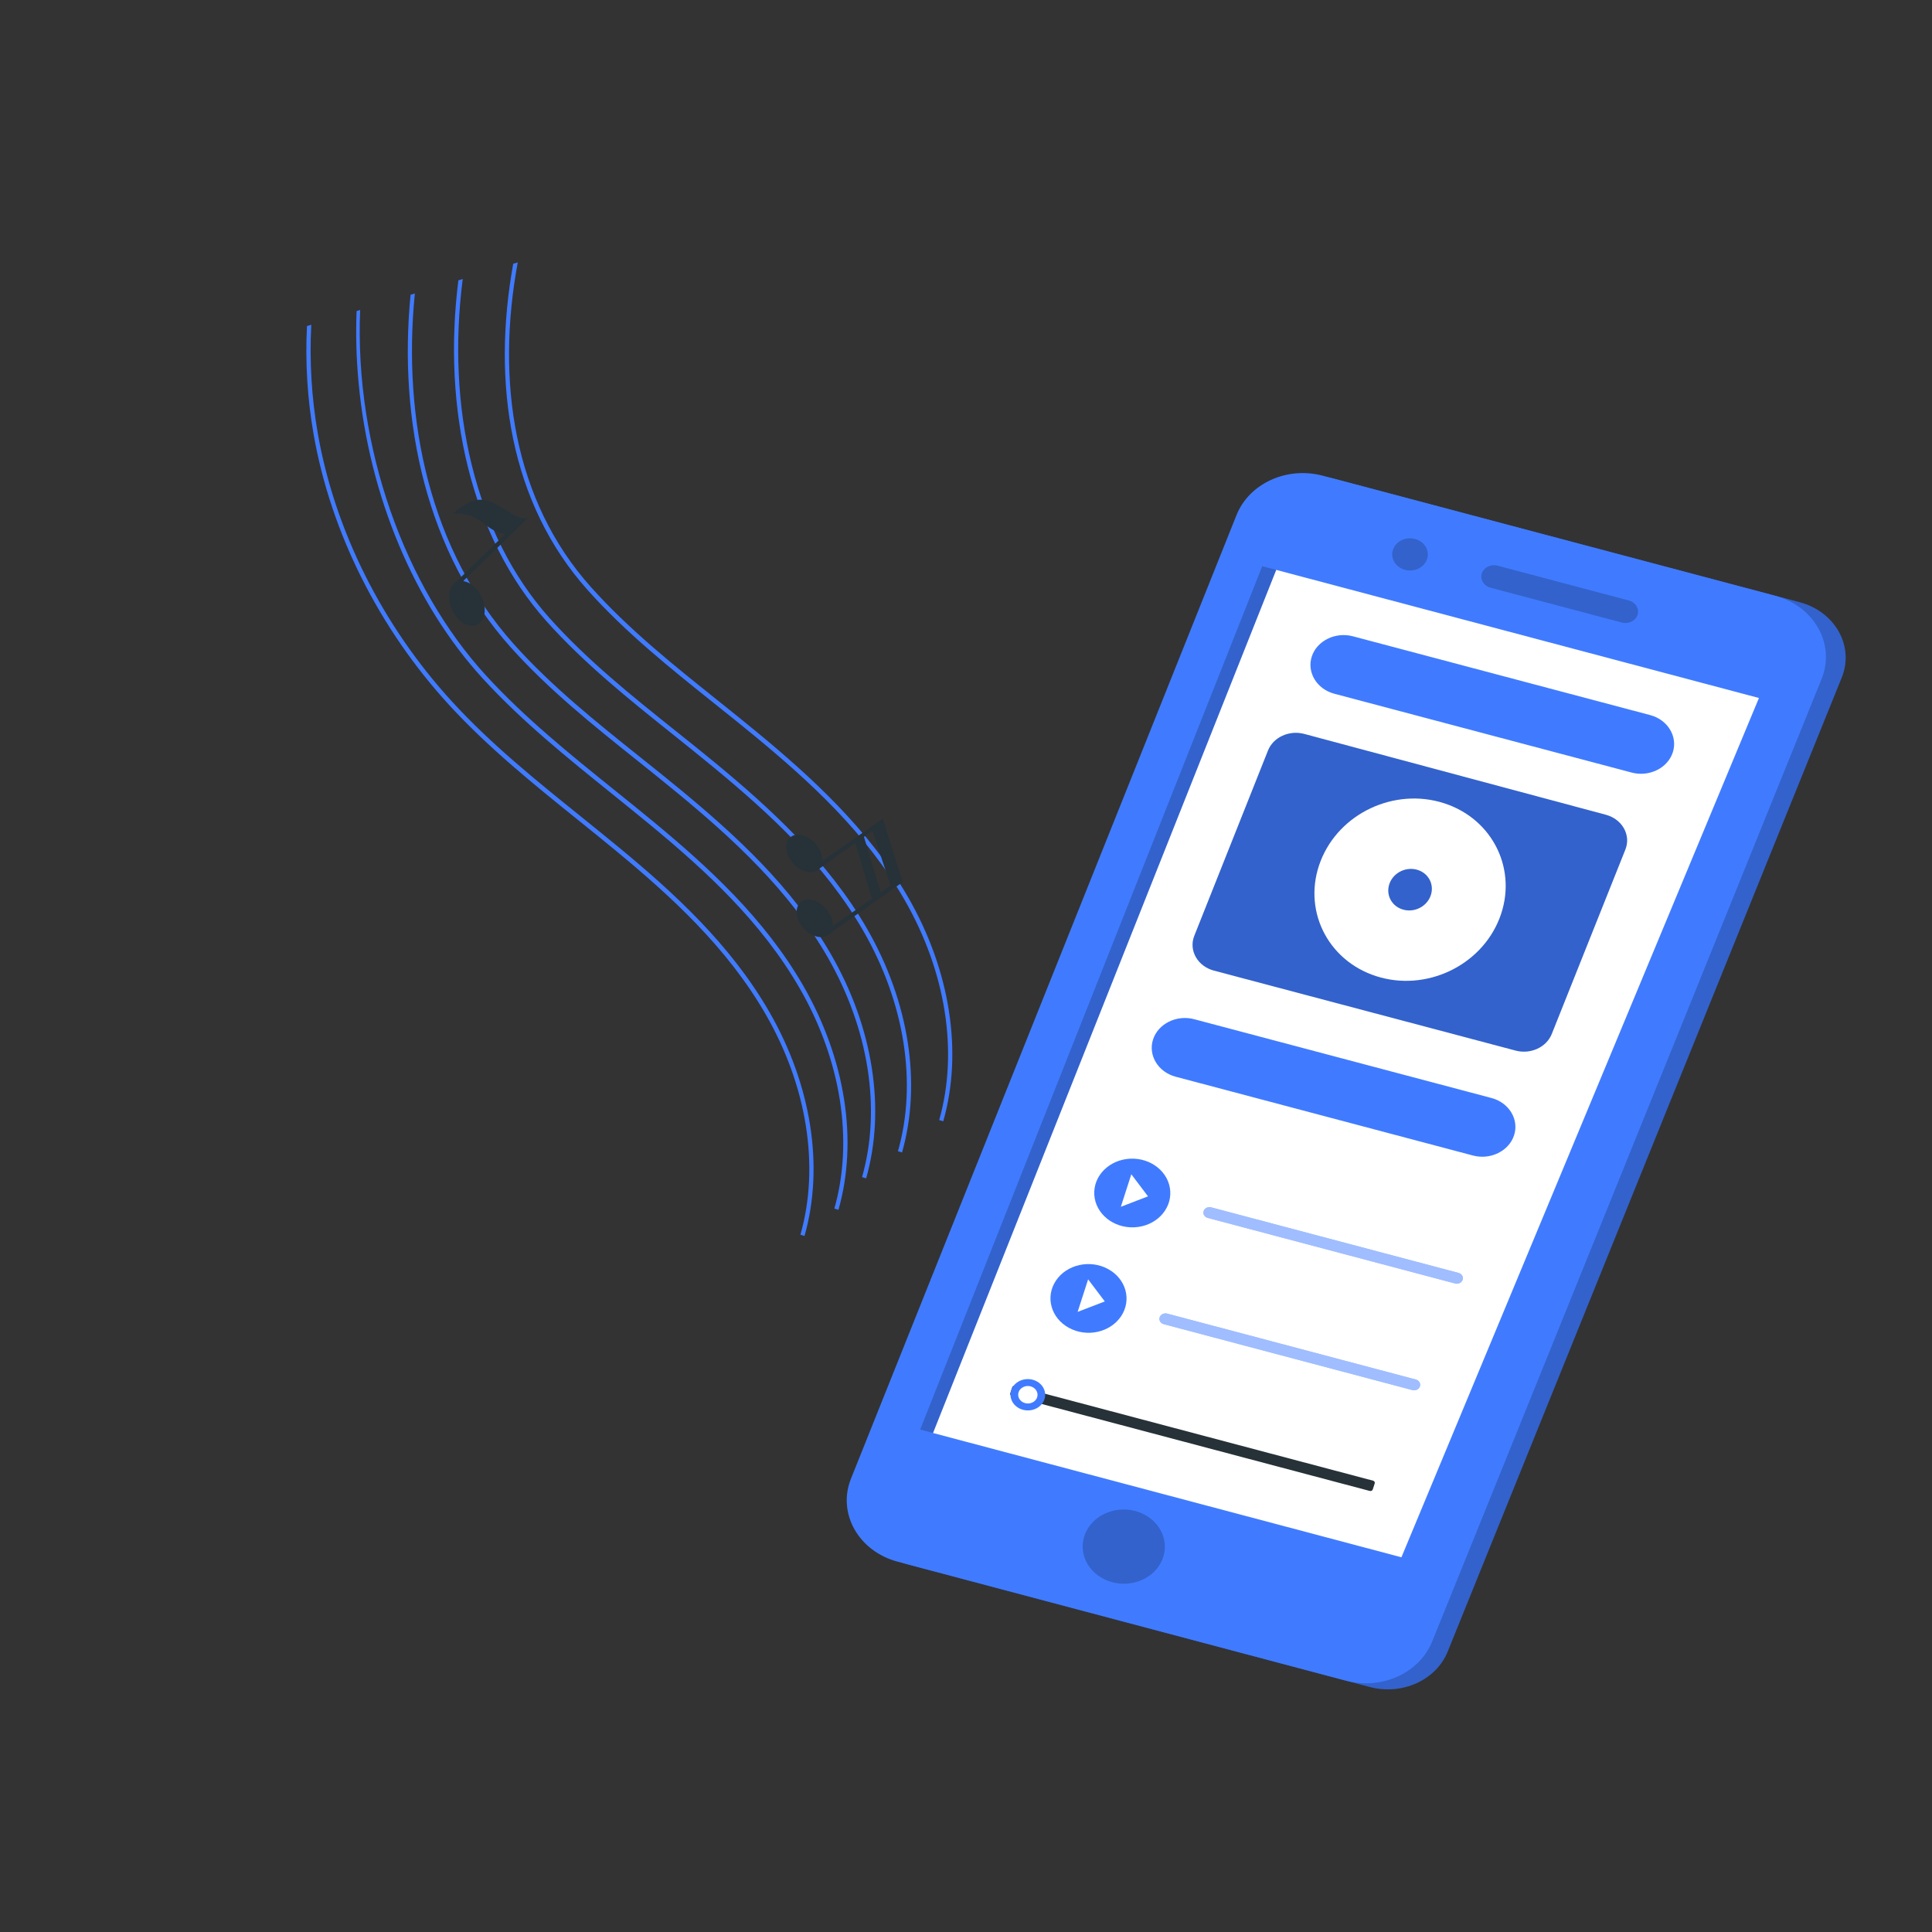<?xml version="1.0"?>
<svg width="500" height="500" xmlns="http://www.w3.org/2000/svg" xmlns:svg="http://www.w3.org/2000/svg" enable-background="new 0 0 500 500" version="1.1" xml:space="preserve">
 <rect width="100%" height="100%" fill="#333333" stroke="none"/>
 <g class="layer">
  <title>Layer 1</title>
  <g id="Background_Complete">
   <g id="svg_1">
    <g id="svg_2">
     <rect fill="#EBEBEB" height="0.25" id="svg_3" width="93.14" x="1031.76" y="348.89"/>
     <rect fill="#EBEBEB" height="0.25" id="svg_4" width="42.23" x="952.21" y="353.11"/>
     <g id="svg_5">
      <path d="m912,295.8l-193.09,0c-3.15,0 -5.7,-2.56 -5.7,-5.71l0,-271.43c0.03,-3.13 2.57,-5.66 5.7,-5.66l193.09,0c3.15,0 5.71,2.56 5.71,5.71l0,0l0,271.38c0,3.15 -2.56,5.71 -5.71,5.71zm-193.09,-282.6c-3.01,0.01 -5.45,2.45 -5.45,5.46l0,271.43c0,3.01 2.44,5.45 5.45,5.46l193.09,0c3.01,-0.01 5.45,-2.45 5.46,-5.46l0,-271.43c-0.01,-3.01 -2.45,-5.45 -5.46,-5.46l-193.09,0z" fill="#EBEBEB" id="svg_6"/>
      <path d="m1128.31,295.8l-193.1,0c-3.15,0 -5.7,-2.56 -5.71,-5.71l0,-271.43c0.03,-3.13 2.58,-5.66 5.71,-5.66l193.1,0c3.13,0.01 5.66,2.53 5.69,5.66l0,271.43c0,3.15 -2.54,5.7 -5.69,5.71zm-193.1,-282.6c-3.01,0.01 -5.45,2.45 -5.46,5.46l0,271.43c0,3.01 2.45,5.45 5.46,5.46l193.1,0c3.01,-0.01 5.45,-2.45 5.46,-5.46l0,-271.43c-0.01,-3.01 -2.45,-5.45 -5.46,-5.46l-193.1,0z" fill="#EBEBEB" id="svg_7"/>
      <g id="svg_8">
       <rect fill="#EBEBEB" height="0.25" id="svg_9" width="500" x="675" y="340.4"/>
       <rect fill="#EBEBEB" height="0.25" id="svg_10" width="33.12" x="779.54" y="347.21"/>
       <rect fill="#EBEBEB" height="0.25" id="svg_11" width="40.75" x="846.14" y="356.37"/>
       <rect fill="#EBEBEB" height="0.25" id="svg_12" width="51.08" x="727.46" y="353.24"/>
       <rect fill="#EBEBEB" height="0.25" id="svg_13" width="93.14" x="1031.76" y="348.89"/>
       <rect fill="#EBEBEB" height="0.25" id="svg_14" width="42.23" x="952.21" y="353.11"/>
       <path d="m912,295.8l-193.09,0c-3.15,0 -5.7,-2.56 -5.7,-5.71l0,-271.43c0.03,-3.13 2.57,-5.66 5.7,-5.66l193.09,0c3.15,0 5.71,2.56 5.71,5.71l0,0l0,271.38c0,3.15 -2.56,5.71 -5.71,5.71zm-193.09,-282.6c-3.01,0.01 -5.45,2.45 -5.45,5.46l0,271.43c0,3.01 2.44,5.45 5.45,5.46l193.09,0c3.01,-0.01 5.45,-2.45 5.46,-5.46l0,-271.43c-0.01,-3.01 -2.45,-5.45 -5.46,-5.46l-193.09,0z" fill="#EBEBEB" id="svg_15"/>
       <path d="m1128.31,295.8l-193.1,0c-3.15,0 -5.7,-2.56 -5.71,-5.71l0,-271.43c0.03,-3.13 2.58,-5.66 5.71,-5.66l193.1,0c3.13,0.01 5.66,2.53 5.69,5.66l0,271.43c0,3.15 -2.54,5.7 -5.69,5.71zm-193.1,-282.6c-3.01,0.01 -5.45,2.45 -5.46,5.46l0,271.43c0,3.01 2.45,5.45 5.46,5.46l193.1,0c3.01,-0.01 5.45,-2.45 5.46,-5.46l0,-271.43c-0.01,-3.01 -2.45,-5.45 -5.46,-5.46l-193.1,0z" fill="#EBEBEB" id="svg_16"/>
      </g>
     </g>
    </g>
    <g id="svg_17">
     <rect fill="#E0E0E0" height="108.94" id="svg_18" width="149.44" x="971.15" y="27.85"/>
     <rect fill="#F0F0F0" height="108.94" id="svg_19" width="149.44" x="967.95" y="27.85"/>
     <rect fill="#FAFAFA" height="94.19" id="svg_20" width="135.42" x="975.55" y="35.06"/>
     <rect fill="#E0E0E0" height="94.19" id="svg_21" width="1.94" x="975.55" y="35.06"/>
     <polygon fill="#FFFFFF" id="svg_22" points="1109.716,35.062 1051.316,129.252 1027.296,129.252 1084.176,35.062 "/>
     <polygon fill="#FFFFFF" id="svg_23" points="1076.696,35.062 1018.296,129.252 994.276,129.252 1051.156,35.062 "/>
    </g>
    <g id="svg_24">
     <g id="svg_25">
      <rect fill="#E0E0E0" height="79.93" id="svg_26" width="187.61" x="949.22" y="260.47"/>
      <rect fill="#F0F0F0" height="79.93" id="svg_27" width="187.61" x="937.95" y="260.47"/>
      <rect fill="#FAFAFA" height="29.02" id="svg_28" width="172.49" x="946.4" y="266.81"/>
      <rect fill="#FAFAFA" height="29.02" id="svg_29" width="172.49" x="946.4" y="303.92"/>
     </g>
     <rect fill="#E0E0E0" height="6.4" id="svg_30" width="204.31" x="935.28" y="254.07"/>
     <rect height="6.4" id="svg_31" opacity="0.05" width="14.04" x="1125.55" y="254.07"/>
    </g>
    <g id="svg_32">
     <polygon fill="#EBEBEB" id="svg_33" points="1082.057,218.092 1114.646,218.092 1110.339,253.805 1077.446,253.805 "/>
     <polygon fill="#F5F5F5" id="svg_34" points="1086.059,223.2 1109.325,223.2 1106.25,248.697 1082.767,248.697 "/>
     <polygon fill="#E0E0E0" id="svg_35" points="1113.264,229.547 1114.646,253.805 1110.339,253.805 "/>
     <polygon fill="#E0E0E0" id="svg_36" points="1087.351,223.2 1084.064,248.697 1082.767,248.697 1086.059,223.2 "/>
    </g>
    <g id="svg_37">
     <rect fill="#E0E0E0" height="73.23" id="svg_38" width="59.23" x="731.15" y="119.85"/>
     <rect fill="#F0F0F0" height="73.23" id="svg_39" width="59.23" x="726.59" y="119.85"/>
     <rect fill="#FAFAFA" height="58.32" id="svg_40" width="47.17" x="732.63" y="127.31"/>
     <rect fill="#E0E0E0" height="58.32" id="svg_41" width="1.92" x="732.63" y="127.31"/>
     <ellipse cx="588.21" cy="644.74" fill="#E0E0E0" id="svg_42" rx="11.29" ry="11.29" transform="matrix(0.707 -0.707 0.707 0.707 -115.612 115.165)"/>
    </g>
    <g id="Character--inject-374">
     <path d="m727.54,256.02l-0.63,84.75l67.09,0.5c1.91,-0.04 3.43,-1.61 3.41,-3.53l0.2,-27.05c-0.03,-9.28 1.1,-18.52 3.39,-27.5c0.59,-2.24 0.83,-4.56 0.7,-6.87c-0.56,-10.48 -8.62,-19.04 -18.66,-19.84c-0.49,-0.04 -0.96,-0.04 -1.42,-0.05l0,0l-54.08,-0.41z" enable-background="new" fill="#E0E0E0" id="svg_43"/>
     <path d="m707.77,282.46c2.11,8.42 3.12,17.09 3,25.78l-0.21,28.64c-0.06,1.92 1.44,3.51 3.35,3.58l26,0.19c1.91,-0.04 3.44,-1.61 3.41,-3.52l0.21,-27.06c-0.04,-9.27 1.1,-18.51 3.38,-27.5c0.59,-2.24 0.83,-4.56 0.7,-6.87c-0.56,-10.47 -8.62,-19.04 -18.66,-19.83c-11.84,-0.94 -21.77,8.76 -21.86,20.91c-0.02,1.91 0.21,3.82 0.68,5.68z" fill="#F5F5F5" id="svg_44"/>
     <rect fill="#EBEBEB" height="85.54" id="svg_45" transform="matrix(0.007 -1 1 0.007 -235.844 477.819)" width="51.43" x="144.13" y="989.6"/>
     <path d="m902.47,244.45l-0.44,57.57l-17.3,-0.13l-108.47,-0.82l0.43,-57.56c0.06,-7.97 6.06,-14.51 13.77,-15.43c0.66,-0.08 1.33,-0.12 2.01,-0.12l94.44,0.71c0.01,0 0.01,0 0.01,0c8.65,0.07 15.61,7.13 15.55,15.78z" enable-background="new" fill="#E0E0E0" id="svg_46"/>
     <path d="m885.16,244.45l-0.43,57.44l-108.47,-0.82l0.43,-57.56c0.06,-7.97 6.06,-14.51 13.77,-15.43l79.15,0.59l0.01,0c8.65,0.07 15.61,7.13 15.54,15.78z" enable-background="new" fill="#EBEBEB" id="svg_47"/>
     <path d="m835.94,287.73c0.76,0.02 1.36,0.66 1.33,1.42l-0.14,18.81l0,0c-0.01,0.77 -0.63,1.38 -1.39,1.37l-79.54,-0.6c-2.55,-0.01 -4.6,-2.1 -4.58,-4.65l0.09,-12.37c0.02,-2.55 2.1,-4.6 4.65,-4.58l79.54,0.6c0.01,0 0.03,0 0.04,0z" enable-background="new" fill="#F0F0F0" id="svg_48"/>
     <path d="m835.8,256.39l-0.64,84.75l82.36,0.61c1.91,-0.03 3.44,-1.61 3.41,-3.52l0.2,-27.06c-0.03,-9.27 1.11,-18.51 3.39,-27.5c0.6,-2.24 0.83,-4.56 0.7,-6.87c-0.55,-10.47 -8.62,-19.04 -18.66,-19.83c-0.48,-0.05 -0.95,-0.05 -1.43,-0.06l0,0l-69.33,-0.52z" enable-background="new" fill="#E0E0E0" id="svg_49"/>
     <path d="m820.28,283.3c2.1,8.43 3.09,17.1 2.95,25.78l-0.22,28.65c-0.05,1.91 1.45,3.5 3.36,3.57l26,0.2c1.91,-0.04 3.44,-1.61 3.41,-3.53l0.2,-27.06c-0.03,-9.27 1.11,-18.51 3.39,-27.49c0.6,-2.24 0.83,-4.56 0.7,-6.87c-0.56,-10.48 -8.62,-19.04 -18.66,-19.84c-11.84,-0.93 -21.77,8.76 -21.86,20.91c-0.01,1.92 0.24,3.83 0.73,5.68z" fill="#F5F5F5" id="svg_50"/>
    </g>
    <g id="svg_51">
     <g id="svg_52">
      <rect fill="#E0E0E0" height="5.68" id="svg_53" width="163.7" x="727.46" y="78.2"/>
      <rect fill="#F0F0F0" height="5.68" id="svg_54" width="151.18" x="727.46" y="78.2"/>
      <polygon fill="#EBEBEB" id="svg_55" points="727.458,83.878 739.975,96.162 743.371,96.162 739.975,83.878 "/>
      <polygon fill="#E0E0E0" id="svg_56" points="730.855,83.878 743.371,96.162 743.371,83.878 "/>
      <g id="svg_57">
       <ellipse cx="728.4" cy="331.56" fill="#EBEBEB" id="svg_58" rx="12.3" ry="12.3" transform="matrix(0.921 -0.389 0.389 0.921 -34.852 43.538)"/>
       <polygon fill="#EBEBEB" id="svg_59" points="752.869,65.9 752.369,53.6 777.47,53.6 777.47,65.9 "/>
      </g>
      <g id="svg_60">
       <rect fill="#F0F0F0" height="51.59" id="svg_61" width="7.44" x="786.79" y="26.61"/>
       <rect fill="#F0F0F0" height="51.59" id="svg_62" width="7.45" x="795.6" y="26.61"/>
       <rect fill="#F0F0F0" height="51.59" id="svg_63" width="7.45" x="804.7" y="26.61"/>
       <rect fill="#E0E0E0" height="2.77" id="svg_64" width="7.44" x="786.79" y="70.64"/>
       <rect fill="#E0E0E0" height="2.77" id="svg_65" width="7.45" x="795.6" y="70.64"/>
       <rect fill="#E0E0E0" height="2.77" id="svg_66" width="7.45" x="804.7" y="70.64"/>
       <rect fill="#E0E0E0" height="2.77" id="svg_67" width="7.44" x="786.79" y="32.18"/>
       <rect fill="#E0E0E0" height="2.77" id="svg_68" width="7.45" x="795.6" y="32.18"/>
       <rect fill="#E0E0E0" height="2.77" id="svg_69" width="7.45" x="804.7" y="32.18"/>
       <rect fill="#E0E0E0" height="20.09" id="svg_70" width="2.92" x="797.87" y="41.19"/>
       <rect fill="#E0E0E0" height="20.09" id="svg_71" width="2.92" x="789.05" y="41.19"/>
       <rect fill="#E0E0E0" height="20.09" id="svg_72" width="2.92" x="806.97" y="41.19"/>
      </g>
      <g id="svg_73">
       <rect fill="#F0F0F0" height="51.59" id="svg_74" width="7.44" x="813.42" y="26.61"/>
       <rect fill="#F0F0F0" height="51.59" id="svg_75" width="7.45" x="822.24" y="26.61"/>
       <rect fill="#F0F0F0" height="51.59" id="svg_76" width="7.45" x="831.34" y="26.61"/>
       <rect fill="#E0E0E0" height="2.77" id="svg_77" width="7.44" x="813.42" y="70.64"/>
       <rect fill="#E0E0E0" height="2.77" id="svg_78" width="7.45" x="822.24" y="70.64"/>
       <rect fill="#E0E0E0" height="2.77" id="svg_79" width="7.45" x="831.34" y="70.64"/>
       <rect fill="#E0E0E0" height="2.77" id="svg_80" width="7.44" x="813.42" y="32.18"/>
       <rect fill="#E0E0E0" height="2.77" id="svg_81" width="7.45" x="822.24" y="32.18"/>
       <rect fill="#E0E0E0" height="2.77" id="svg_82" width="7.45" x="831.34" y="32.18"/>
       <rect fill="#E0E0E0" height="20.09" id="svg_83" width="2.92" x="824.51" y="41.19"/>
       <rect fill="#E0E0E0" height="20.09" id="svg_84" width="2.92" x="815.68" y="41.19"/>
       <rect fill="#E0E0E0" height="20.09" id="svg_85" width="2.92" x="833.61" y="41.19"/>
      </g>
     </g>
     <polygon fill="#EBEBEB" id="svg_86" points="875.242,83.878 887.758,96.162 891.154,96.162 887.758,83.878 "/>
     <polygon fill="#E0E0E0" id="svg_87" points="878.638,83.878 891.154,96.162 891.154,83.878 "/>
    </g>
   </g>
  </g>
  <g display="none" id="Background_Simple">
   <g display="inline" id="svg_88">
    <path d="m355.47,143.31c-29.49,-22.39 -56.12,-49.04 -88.87,-66.32c-32.74,-17.28 -74.6,-23.63 -105.93,-3.91c-16.08,10.12 -27.76,26.08 -36.19,43.1c-7.69,15.5 -13.04,32.46 -13.12,49.76c-0.08,17.9 5.47,35.4 12.82,51.72c14.47,32.11 36.69,61.4 66.5,80.16c16.04,10.1 33.91,16.97 52.05,22.47c56.49,17.15 118.92,21.16 173.72,-0.79c20.65,-8.27 40.14,-20.33 54.56,-37.26c14.43,-16.93 23.43,-39.06 21.99,-61.26c-1.43,-22.19 -14.23,-43.98 -34.26,-53.66c-17.52,-8.47 -34.1,-6.45 -52.4,-4.02c-19.32,2.58 -36.06,-8.74 -50.87,-19.99z" fill="#407BFF" id="svg_89"/>
    <path d="m355.47,143.31c-29.49,-22.39 -56.12,-49.04 -88.87,-66.32c-32.74,-17.28 -74.6,-23.63 -105.93,-3.91c-16.08,10.12 -27.76,26.08 -36.19,43.1c-7.69,15.5 -13.04,32.46 -13.12,49.76c-0.08,17.9 5.47,35.4 12.82,51.72c14.47,32.11 36.69,61.4 66.5,80.16c16.04,10.1 33.91,16.97 52.05,22.47c56.49,17.15 118.92,21.16 173.72,-0.79c20.65,-8.27 40.14,-20.33 54.56,-37.26c14.43,-16.93 23.43,-39.06 21.99,-61.26c-1.43,-22.19 -14.23,-43.98 -34.26,-53.66c-17.52,-8.47 -34.1,-6.45 -52.4,-4.02c-19.32,2.58 -36.06,-8.74 -50.87,-19.99z" fill="#FFFFFF" id="svg_90" opacity="0.9"/>
   </g>
  </g>
  <g id="Shape_1_">
   <ellipse cx="797" cy="508.24" fill="#F5F5F5" id="shape" rx="193.89" ry="11.32"/>
  </g>
  <g id="Music" transform="rotate(9.16 161.844 192.52)">
   <g id="svg_91" transform="matrix(0.913 0.658 -0.615 0.977 143.987 -43.206)">
    <path d="m231.15,206.73l-0.9,0.45c-7,-13.9 -21.41,-24.66 -39.52,-29.52c-16.87,-4.53 -34.36,-3.76 -50.76,-2.26c-3.79,0.34 -7.65,0.74 -11.39,1.13c-13.02,1.35 -26.48,2.74 -39.78,2.16c-23.77,-1.04 -46.71,-8.68 -64.56,-21.51c-6.56,-4.71 -12.49,-10.17 -17.66,-16.18l0.55,-0.89c5.17,6.04 11.11,11.53 17.69,16.26c17.7,12.72 40.44,20.29 64.03,21.32c13.22,0.58 26.64,-0.81 39.63,-2.16c3.74,-0.38 7.6,-0.78 11.4,-1.13c16.49,-1.51 34.09,-2.27 51.1,2.29c18.39,4.94 33.03,15.89 40.17,30.04z" fill="#407BFF" id="svg_92"/>
   </g>
   <g id="svg_93" transform="matrix(0.913 0.658 -0.615 0.977 143.987 -43.206)">
    <path d="m233.04,197.19l-0.9,0.45c-7,-13.9 -21.41,-24.66 -39.52,-29.52c-16.87,-4.53 -34.36,-3.77 -50.76,-2.27c-3.79,0.35 -7.65,0.75 -11.39,1.13c-13.02,1.35 -26.48,2.75 -39.78,2.17c-23.24,-1.02 -47.51,-10.99 -66.59,-27.36c-4.07,-3.49 -7.82,-7.18 -11.22,-11.05l0.45,-0.73c19.87,22.67 49.8,36.93 77.41,38.14c13.22,0.58 26.65,-0.81 39.63,-2.16c3.74,-0.39 7.6,-0.79 11.4,-1.14c16.49,-1.5 34.09,-2.27 51.1,2.3c18.39,4.94 33.03,15.88 40.17,30.04z" fill="#407BFF" id="svg_94"/>
   </g>
   <g id="svg_95" transform="matrix(0.913 0.658 -0.615 0.977 143.987 -43.206)">
    <path d="m233.04,187.79l-0.9,0.45c-7,-13.9 -21.41,-24.66 -39.52,-29.53c-16.87,-4.52 -34.36,-3.76 -50.76,-2.26c-4.03,0.37 -8.14,0.81 -12.11,1.23c-12.79,1.38 -26.01,2.79 -39.06,2.07c-28.85,-1.61 -53.76,-18.01 -70.95,-40.16l0.54,-0.89c17.03,22.07 41.78,38.45 70.46,40.05c12.97,0.72 26.16,-0.69 38.9,-2.06c3.98,-0.43 8.09,-0.87 12.13,-1.24c16.49,-1.5 34.09,-2.27 51.1,2.3c18.39,4.93 33.03,15.88 40.17,30.04z" fill="#407BFF" id="svg_96"/>
   </g>
   <g id="svg_97" transform="matrix(0.913 0.658 -0.615 0.977 143.987 -43.206)">
    <path d="m235.31,177.98l-0.9,0.45c-7,-13.9 -21.41,-24.67 -39.52,-29.53c-16.87,-4.53 -34.37,-3.76 -50.76,-2.26c-4.03,0.37 -8.14,0.81 -12.11,1.23c-12.79,1.37 -26.01,2.79 -39.06,2.06c-26.04,-1.45 -50.36,-17.21 -67.15,-40.22l0.55,-0.91c16.63,22.96 40.78,38.69 66.65,40.14c12.97,0.72 26.15,-0.69 38.9,-2.06c3.98,-0.43 8.09,-0.87 12.13,-1.24c15.7,-1.43 34.04,-2.28 51.1,2.3c18.39,4.93 33.03,15.88 40.17,30.04z" fill="#407BFF" id="svg_98"/>
   </g>
   <g id="svg_99" transform="matrix(0.913 0.658 -0.615 0.977 143.987 -43.206)">
    <path d="m237.69,166.48l-0.89,0.45c-7.01,-13.9 -21.42,-24.66 -39.53,-29.52c-16.87,-4.53 -34.36,-3.77 -50.75,-2.27c-4.04,0.37 -8.15,0.81 -12.12,1.24c-12.79,1.37 -26.01,2.79 -39.06,2.06c-26.7,-1.49 -48.12,-17.66 -62.57,-40.07l0.58,-0.93c14.28,22.36 35.53,38.52 62.05,40c12.97,0.72 26.15,-0.69 38.9,-2.06c3.97,-0.42 8.08,-0.86 12.13,-1.23c15.69,-1.44 34.03,-2.29 51.1,2.29c18.39,4.94 33.02,15.89 40.16,30.04z" fill="#407BFF" id="svg_100"/>
   </g>
   <g id="svg_101" transform="matrix(0.913 0.658 -0.615 0.977 143.987 -43.206)">
    <path d="m177.78,145.95c0,1.85 -2.19,3.35 -4.9,3.35s-4.9,-1.5 -4.9,-3.35s2.19,-3.35 4.9,-3.35s4.9,1.5 4.9,3.35z" fill="#263238" id="svg_102"/>
    <g id="svg_103">
     <polygon fill="#263238" id="svg_104" points="177.605,146.773 176.633,146.542 181.144,127.97 181.963,128.433 "/>
    </g>
    <path d="m189.46,154.61c0,1.85 -2.2,3.35 -4.9,3.35s-4.9,-1.5 -4.9,-3.35c0,-1.84 2.19,-3.34 4.9,-3.34s4.9,1.5 4.9,3.34z" fill="#263238" id="svg_105"/>
    <g id="svg_106">
     <polygon fill="#263238" id="svg_107" points="189.284,155.441 188.313,155.202 193.424,134.425 194.274,134.853 "/>
    </g>
    <polygon fill="#263238" id="svg_108" points="191.82,142.597 179.66,135.963 180.222,133.596 192.391,140.196 "/>
    <polygon fill="#263238" id="svg_109" points="193.88,134.665 181.144,127.97 180.764,131.317 193.03,137.51 "/>
   </g>
   <g id="svg_110" transform="matrix(0.913 0.658 -0.615 0.977 143.987 -43.206)">
    <path d="m81.6,161.16c-0.55,1.97 -3.29,2.93 -6.13,2.14c-2.83,-0.8 -4.68,-3.03 -4.13,-5c0.55,-1.97 3.29,-2.92 6.12,-2.13c2.83,0.79 4.69,3.03 4.14,4.99z" fill="#263238" id="svg_111"/>
    <g id="svg_112">
     <path d="m74.02,136.46l-1.79,22.7l-1,-0.08l1.3,-16.51l0.4,-5.09c0.42,-0.26 0.79,-0.59 1.09,-1.02z" fill="#263238" id="svg_113"/>
    </g>
    <path d="m74.02,136.46l-1.02,5.72c-0.15,0.14 -0.3,0.27 -0.47,0.39c-1.18,0.92 -2.69,1.39 -4.18,1.62c-1.01,0.16 -2.04,0.23 -3.04,0.47c-1.96,0.49 -3.79,1.59 -4.99,3.22c0.4,-2.52 0.93,-5.26 2.86,-6.94c1.51,-1.32 3.58,-1.71 5.53,-2.18c1.44,-0.35 3.02,-0.54 4.22,-1.28c0.42,-0.26 0.79,-0.59 1.09,-1.02z" fill="#263238" id="svg_114"/>
   </g>
  </g>
  <g id="Character" transform="matrix(1 0 0 1 0 0)">
   <g id="svg_115">
    <g id="svg_116">
     <g id="svg_117">
      <g id="svg_118">
       <path d="m-128.05,97.32c-1.61,4.11 -4.52,7.63 -5.94,11.82c-2.91,8.56 -4.36,15.73 -11.86,21.68c-14.75,11.72 -30.62,13.97 -45.88,1.79c-4.48,-3.57 -8.56,-7.8 -11.1,-12.93c-4.24,-8.53 -3.3,-21.05 6.09,-25.78c5.66,-2.85 12.72,-1.75 18.3,-4.76c5.45,-2.96 8.23,-9.12 12.55,-13.58c3.87,-3.96 9.43,-6.36 15.1,-6.88c1.99,-0.18 4,-0.15 5.95,0.13c2.69,0.39 5.29,1.24 7.63,2.58c8.26,4.74 12.86,16.45 9.16,25.93z" fill="#263238" id="svg_119"/>
       <path d="m-121.44,117.04c0,0 21.84,-15.32 24.91,-18.58c3.06,-3.27 7.96,-30.02 7.96,-34.71l-2.66,-5.72l2.66,-7.96l6.53,1.22l0,6.74l-1.43,5.31c0,0 1.47,24.53 -5.84,39.53c-0.72,1.49 -1.76,2.8 -3.05,3.85c-5.38,4.43 -21.79,17.75 -28.06,21.14c-7.56,4.08 -1.02,-10.82 -1.02,-10.82z" fill="#CE7A63" id="svg_120"/>
       <path d="m-151.22,123.99c0,0 -13.87,-13.13 -27.03,-27.9c0,0 -7.17,-20.54 -8.08,-33.29l3.08,-6.85l-1.86,-10.89l-7.16,1.99l-3.53,10.05l2.74,5.67c0,0 0.66,24.51 7.72,41.5c0,0 16.2,21.48 30.6,31.23c0,0 8.48,1.15 3.52,-11.51z" fill="#CE7A63" id="svg_121"/>
       <polygon fill="#CE7A63" id="svg_122" points="-139.072,355.407 -142.882,379.552 -151.281,377.382 -149.11,352.89 "/>
       <polygon fill="#CE7A63" id="svg_123" points="-220.115,241.428 -231.583,228.078 -227.785,222.202 -213.135,232.512 "/>
       <path d="m-122.13,278.19c-1.95,16.82 -9.35,60.87 -11.25,72.07c-0.29,1.69 -0.44,2.63 -0.44,2.63l-18.45,-2.25l0.31,-2.7l8.68,-76.05c-0.62,-5.33 -1.14,-12.66 -1.55,-19.83c-0.71,-12.08 -1.12,-23.72 -1.15,-24.65c0.01,-0.02 0.01,-0.04 0,-0.06c0,0 0,0.09 -0.01,0.25c-0.03,0.67 -0.07,1.25 -0.1,1.71c0,0.11 -0.01,0.23 -0.02,0.36c0,0.05 -0.01,0.11 -0.01,0.17c-0.79,11.76 -4.93,61.18 -19.21,59.61c-14,-1.56 -43.79,-34.7 -51.61,-43.67c-1.24,-1.41 -1.92,-2.23 -1.92,-2.23l7.19,-9.91c1,0.64 2,1.3 3.02,2c16.05,10.99 33.88,28.61 33.88,28.61s1.8,-30.15 2.7,-50.85c0.89,-20.7 13.46,-38.15 13.46,-38.15l37.82,0c0,0 0.92,83.59 -1.34,102.94z" fill="#263238" id="svg_124"/>
       <polygon fill="#407BFF" id="svg_125" points="-154.716,347.6 -154.716,356.771 -134.007,360.321 -131.048,350.559 "/>
       <polygon fill="#407BFF" id="svg_126" points="-218.869,248.128 -206.488,232.991 -212.827,228.078 -225.157,243.395 "/>
       <path d="m-151.51,373.93l9.13,1.77c0,0 0.55,5.24 6.75,7.31c6.19,2.06 7.15,1.43 6.99,3.49c-0.16,2.07 -5.61,3.02 -9.56,1.11c-3.95,-1.9 -13.48,-3.17 -15.87,-4.13c-2.38,-0.95 2.56,-9.55 2.56,-9.55z" fill="#263238" id="svg_127"/>
       <path d="m-101.18,120.42l-12.33,8.04l-2.98,1.94c0,0 -3.43,35.83 -4.29,44.85l-37.83,0l-3.51,-34.29l-1.26,-12.4l-9.36,-8.01l9.19,-15.27l13.88,10.09l17.82,0.21l21.13,-10.3l9.54,15.14z" fill="#407BFF" id="svg_128"/>
       <path d="m-128.52,99.44c-3.3,4.42 -10,5.83 -10,5.83c-3.74,0.07 -12.94,-0.52 -13.46,-16.26c-0.02,-0.57 -0.02,-1.13 0,-1.67c0.57,-14.21 14.77,-15.95 14.77,-15.95s0.29,0.14 0.79,0.48c1.41,0.96 4.49,3.08 7.32,8.46c3.82,7.27 3.88,14.68 0.58,19.11z" fill="#CE7A63" id="svg_129"/>
       <path d="m-139.46,93.53c0,0 2.66,1.84 6.06,0.59" fill="none" id="svg_130" stroke="#263238" stroke-linecap="round" stroke-linejoin="round" stroke-miterlimit="10"/>
       <path d="m-142.64,83.97c0,0 0.52,-2.21 3.47,-2.28" fill="none" id="svg_131" stroke="#263238" stroke-linecap="round" stroke-linejoin="round" stroke-miterlimit="10"/>
       <path d="m-133.7,78.32c0,0 1.63,-1.33 3.7,-0.37" fill="none" id="svg_132" stroke="#263238" stroke-linecap="round" stroke-linejoin="round" stroke-miterlimit="10"/>
       <path d="m-138.57,85.73c0.31,0.64 0.22,1.32 -0.21,1.53c-0.42,0.2 -1.01,-0.15 -1.32,-0.79c-0.31,-0.65 -0.22,-1.33 0.21,-1.53c0.42,-0.21 1.01,0.15 1.32,0.79z" fill="#263238" id="svg_133"/>
       <path d="m-130.43,82.67c0.31,0.65 0.21,1.33 -0.21,1.53c-0.42,0.21 -1.02,-0.15 -1.33,-0.79s-0.21,-1.32 0.21,-1.53c0.42,-0.2 1.02,0.15 1.33,0.79z" fill="#263238" id="svg_134"/>
       <path d="m-139.89,84.94l1.35,-1.28c0,0 0.33,1.49 -1.35,1.28z" fill="#263238" id="svg_135"/>
       <path d="m-131.89,82.03l1.35,-1.28c0,0 0.33,1.5 -1.35,1.28z" fill="#263238" id="svg_136"/>
       <path d="m-133.7,85.48l1.64,4.81c0,0 1.07,0.07 2.49,-1.32l-4.13,-3.49z" fill="#BA4D3C" id="svg_137"/>
       <path d="m-137.41,104.25c-0.21,0.3 -1.23,5.92 0.51,8.37c1.73,2.45 5.05,2.96 5.05,2.96s3.61,9.08 -1.85,10.92c-5.45,1.84 -14.33,-3.67 -15.97,-11.13c0,0 3.31,-1.03 2.32,-13.53c-0.99,-12.5 9.94,2.41 9.94,2.41z" fill="#CE7A63" id="svg_138"/>
       <path d="m-136.42,71.87c0.21,13.02 -14.93,15.38 -15.56,15.47c0.57,-14.21 13.47,-16.58 13.47,-16.58s1.59,0.77 2.09,1.11z" fill="#263238" id="svg_139"/>
       <path d="m-149.47,90.43c-1.2,-2.64 -4.44,-5.15 -6.32,-3.32c-2.63,2.55 0.75,6.97 3.19,7.35c1.05,0.16 2.52,0.23 3.2,-0.77c0.59,-0.86 0.46,-2.07 -0.07,-3.26z" fill="#CE7A63" id="svg_140"/>
       <polygon id="svg_141" opacity="0.2" points="-159.236,124.12 -162.117,140.965 -163.383,128.566 "/>
       <polygon id="svg_142" opacity="0.2" points="-113.514,128.463 -116.49,130.404 -117.242,124.12 "/>
       <g id="svg_143">
        <polygon fill="#FFFFFF" id="svg_144" points="-120.449,171.808 -120.782,175.245 -158.612,175.245 -158.962,171.808 " stroke="#FFFFFF" stroke-miterlimit="10"/>
        <g id="svg_145">
         <polygon fill="#407BFF" id="svg_146" points="-153.267,175.245 -154.122,175.245 -154.387,171.808 -153.532,171.808 "/>
        </g>
        <g id="svg_147">
         <polygon fill="#407BFF" id="svg_148" points="-146.461,175.245 -147.316,175.245 -147.41,171.808 -146.555,171.808 "/>
        </g>
        <g id="svg_149">
         <polygon fill="#407BFF" id="svg_150" points="-138.551,171.808 -138.731,175.245 -139.594,175.245 -139.406,171.808 "/>
        </g>
        <g id="svg_151">
         <polygon fill="#407BFF" id="svg_152" points="-130.718,171.808 -131.026,175.245 -131.881,175.245 -131.574,171.808 "/>
        </g>
        <g id="svg_153">
         <polygon fill="#407BFF" id="svg_154" points="-123.681,171.808 -124.066,175.245 -124.921,175.245 -124.536,171.808 "/>
        </g>
       </g>
      </g>
      <path d="m-229.73,230.86l4.79,-7.42c0,0 -4.1,-7.44 -5.47,-7.26c-1.36,0.18 -14.95,13.39 -16.13,16.98c-0.85,2.58 0.32,3.54 1.81,3.5c1.49,-0.04 8.87,-6.47 15,-5.8z" fill="#263238" id="svg_155"/>
     </g>
     <g id="svg_156">
      <path d="m-144.84,68.81l0,0.01c-9.51,2.32 -10.23,12.61 -10.17,16.39c0,0.21 0,0.4 0.01,0.57c0.02,0.52 0.05,0.81 0.05,0.81l-2.84,0.75c-0.08,-0.55 -0.14,-1.08 -0.19,-1.6c-1.03,-10.69 3.91,-15.24 7.19,-17.06c1.99,-0.18 4,-0.15 5.95,0.13z" fill="#407BFF" id="svg_157"/>
      <g id="svg_158">
       <path d="m-152.65,97.69c-0.33,0.12 -0.66,0.2 -1,0.23c-0.02,0.01 -0.03,0.01 -0.03,0.01c-2.38,0.23 -4.92,-1.65 -6.02,-4.62c-1.15,-3.07 -0.37,-6.26 1.72,-7.57c0.23,-0.15 0.47,-0.27 0.73,-0.37c0.47,-0.17 0.96,-0.25 1.45,-0.25c0.26,0 0.53,0.03 0.79,0.09c1.99,0.37 3.9,2.08 4.82,4.55c1.27,3.4 0.17,6.96 -2.46,7.93z" fill="#407BFF" id="svg_159"/>
       <path d="m-155.01,85.21c1.99,0.37 3.9,2.08 4.82,4.55c1.27,3.4 0.17,6.96 -2.46,7.93c-0.33,0.12 -0.66,0.2 -1,0.23c0.37,-0.17 3.49,-1.72 2.84,-6.8c-0.22,-1.68 -1.41,-4.16 -4.19,-5.34c-0.25,-0.11 -0.53,-0.21 -0.81,-0.3c0,0 0,-0.13 0.01,-0.36c0.08,-2.38 0.98,-15.55 10.96,-16.31l0,0.01c-9.51,2.32 -10.23,12.61 -10.17,16.39z" fill="#FFFFFF" id="svg_160"/>
      </g>
     </g>
    </g>
    <path d="m-144.83,252.06c-0.71,-12.09 -1.12,-23.72 -1.15,-24.65c0.01,-0.02 0.01,-0.04 0,-0.06c0.38,-5.71 1.14,-17.11 1.14,-17.11s2.65,27.33 0.01,41.82z" id="svg_161" opacity="0.2"/>
   </g>
  </g>
  <g id="Mobile" transform="matrix(1.128 0.299 -0.328 1.018 2.48 -117.951)">
   <g id="svg_162">
    <path d="m343.63,136.64l106.81,0.03c8.13,0 14.57,6.89 14.02,15l-16.96,252.64c-0.5,7.38 -6.63,13.11 -14.03,13.11l-105.91,-0.03c-8.11,0 -14.54,-6.86 -14.02,-14.95l16.05,-252.64c0.47,-7.4 6.62,-13.16 14.04,-13.16z" fill="#407BFF" id="svg_163"/>
    <path d="m343.63,136.64l106.81,0.03c8.13,0 14.57,6.89 14.02,15l-16.96,252.64c-0.5,7.38 -6.63,13.11 -14.03,13.11l-105.91,-0.03c-8.11,0 -14.54,-6.86 -14.02,-14.95l16.05,-252.64c0.47,-7.4 6.62,-13.16 14.04,-13.16z" id="svg_164" opacity="0.2"/>
    <path d="m340.99,136.64l103.8,0.03c9,0 16.11,7.61 15.51,16.59l-16.76,249.65c-0.55,8.17 -7.33,14.51 -15.52,14.51l-102.91,-0.03c-8.97,-0.01 -16.08,-7.58 -15.51,-16.54l15.87,-249.65c0.52,-8.19 7.32,-14.56 15.52,-14.56z" fill="#407BFF" id="svg_165"/>
    <path d="m414.23,152.47l-30.13,-0.01c-1.55,0 -2.81,-1.26 -2.81,-2.8l0,0c0,-1.55 1.26,-2.81 2.81,-2.81l30.14,0.01c1.54,0 2.8,1.27 2.8,2.81l0,0c0,1.54 -1.26,2.8 -2.81,2.8z" id="svg_166" opacity="0.2"/>
    <path d="m368.75,149.65c0,2.18 -1.76,3.94 -3.93,3.94c-2.17,-0.01 -3.93,-1.77 -3.93,-3.94c0,-2.17 1.76,-3.93 3.93,-3.93c2.17,0 3.93,1.76 3.93,3.93z" id="svg_167" opacity="0.2"/>
    <ellipse cx="361.12" cy="427.88" id="svg_168" opacity="0.2" rx="9.06" ry="9.06" transform="matrix(0.707 -0.707 0.707 0.707 -185.933 352.623)"/>
    <polygon fill="#FFFFFF" id="svg_169" points="323.832,385.051 431.307,385.084 448.356,161.624 337.593,161.589 "/>
    <polygon id="svg_170" opacity="0.2" points="323.832,385.051 320.875,385.051 334.38,161.589 337.593,161.589 "/>
    <g id="svg_171">
     <path d="m419.07,286.54l-68.22,0c-4.02,0 -7.31,-3.29 -7.31,-7.31l0,0c0,-4.02 3.29,-7.31 7.31,-7.31l68.22,0c4.02,0 7.31,3.29 7.31,7.31l0,0c0,4.02 -3.29,7.31 -7.31,7.31z" fill="#407BFF" id="svg_172"/>
     <path d="m426.54,186.99l-68.22,0c-4.02,0 -7.31,-3.28 -7.31,-7.3l0,0c0,-4.02 3.29,-7.31 7.31,-7.31l68.22,0c4.02,0 7.31,3.29 7.31,7.31l0,0c0,4.02 -3.29,7.3 -7.31,7.3z" fill="#407BFF" id="svg_173"/>
     <g id="svg_174">
      <path d="m420.09,371.51l-82.09,0c-0.3,0 -0.54,-0.24 -0.54,-0.54l0,-1.53c0,-0.3 0.24,-0.54 0.54,-0.54l82.09,0c0.3,0 0.54,0.24 0.54,0.54l0,1.53c0,0.3 -0.24,0.54 -0.54,0.54z" fill="#263238" id="svg_175"/>
      <g id="svg_176">
       <circle cx="341.27" cy="370.21" fill="#407BFF" id="svg_177" r="3.82"/>
       <path d="m343.41,370.21c0,1.17 -0.96,2.13 -2.14,2.13c-1.17,0 -2.13,-0.96 -2.13,-2.13c0,-1.18 0.96,-2.14 2.13,-2.14c1.18,0 2.14,0.96 2.14,2.14z" fill="#FFFFFF" id="svg_178"/>
      </g>
     </g>
     <g id="svg_179">
      <path d="m354.69,198.27l69.25,0.21c3.77,0.01 6.74,3.18 6.5,6.94l-3,47.77c-0.22,3.44 -3.07,6.12 -6.52,6.12l-69.2,0c-3.76,0 -6.75,-3.17 -6.52,-6.93l2.96,-47.97c0.21,-3.46 3.08,-6.14 6.53,-6.14z" fill="#407BFF" id="svg_180"/>
      <path d="m354.69,198.27l69.25,0.21c3.77,0.01 6.74,3.18 6.5,6.94l-3,47.77c-0.22,3.44 -3.07,6.12 -6.52,6.12l-69.2,0c-3.76,0 -6.75,-3.17 -6.52,-6.93l2.96,-47.97c0.21,-3.46 3.08,-6.14 6.53,-6.14z" id="svg_181" opacity="0.2"/>
     </g>
     <path d="m388.95,205.82c-11.52,-0.66 -21.43,8.81 -22.14,21.16c-0.71,12.35 8.05,22.89 19.57,23.56c11.52,0.66 21.43,-8.81 22.14,-21.16c0.71,-12.35 -8.05,-22.9 -19.57,-23.56zm-1.58,27.45c-2.63,-0.15 -4.62,-2.55 -4.46,-5.37c0.16,-2.81 2.42,-4.97 5.05,-4.82c2.63,0.15 4.62,2.55 4.46,5.37c-0.16,2.82 -2.42,4.98 -5.05,4.82z" fill="#FFFFFF" id="svg_182"/>
     <g id="svg_183">
      <g id="svg_184">
       <path d="m424.01,317.62l-56.75,0c-0.74,0 -1.34,-0.6 -1.34,-1.35c0,-0.74 0.6,-1.34 1.34,-1.34l56.75,0c0.74,0 1.34,0.6 1.34,1.34c0,0.75 -0.6,1.35 -1.34,1.35z" fill="#407BFF" id="svg_185"/>
       <path d="m424.01,317.62l-56.75,0c-0.74,0 -1.34,-0.6 -1.34,-1.35c0,-0.74 0.6,-1.34 1.34,-1.34l56.75,0c0.74,0 1.34,0.6 1.34,1.34c0,0.75 -0.6,1.35 -1.34,1.35z" fill="#FFFFFF" id="svg_186" opacity="0.5"/>
      </g>
      <g id="svg_187">
       <path d="m422.23,345.24l-57.02,0c-0.74,0 -1.35,-0.6 -1.35,-1.34c0,-0.75 0.61,-1.35 1.35,-1.35l57.02,0c0.75,0 1.35,0.6 1.35,1.35c0,0.74 -0.6,1.34 -1.35,1.34z" fill="#407BFF" id="svg_188"/>
       <path d="m422.23,345.24l-57.02,0c-0.74,0 -1.35,-0.6 -1.35,-1.34c0,-0.75 0.61,-1.35 1.35,-1.35l57.02,0c0.75,0 1.35,0.6 1.35,1.35c0,0.74 -0.6,1.34 -1.35,1.34z" fill="#FFFFFF" id="svg_189" opacity="0.5"/>
      </g>
      <g id="svg_190">
       <ellipse cx="347.71" cy="329.43" fill="#407BFF" id="svg_191" rx="8.38" ry="8.38" transform="matrix(0.943 -0.333 0.333 0.943 -87.985 121.604)"/>
       <ellipse cx="319.13" cy="382.57" fill="#407BFF" id="svg_192" rx="8.38" ry="8.38" transform="matrix(0.255 -0.967 0.967 0.255 -103.79 554.927)"/>
       <polygon fill="#FFFFFF" id="svg_193" points="346.152,339.439 346.152,347.706 351.18,343.572 "/>
       <polygon fill="#FFFFFF" id="svg_194" points="348.127,312.145 348.127,320.411 353.156,316.278 "/>
      </g>
     </g>
    </g>
   </g>
  </g>
 </g>
</svg>